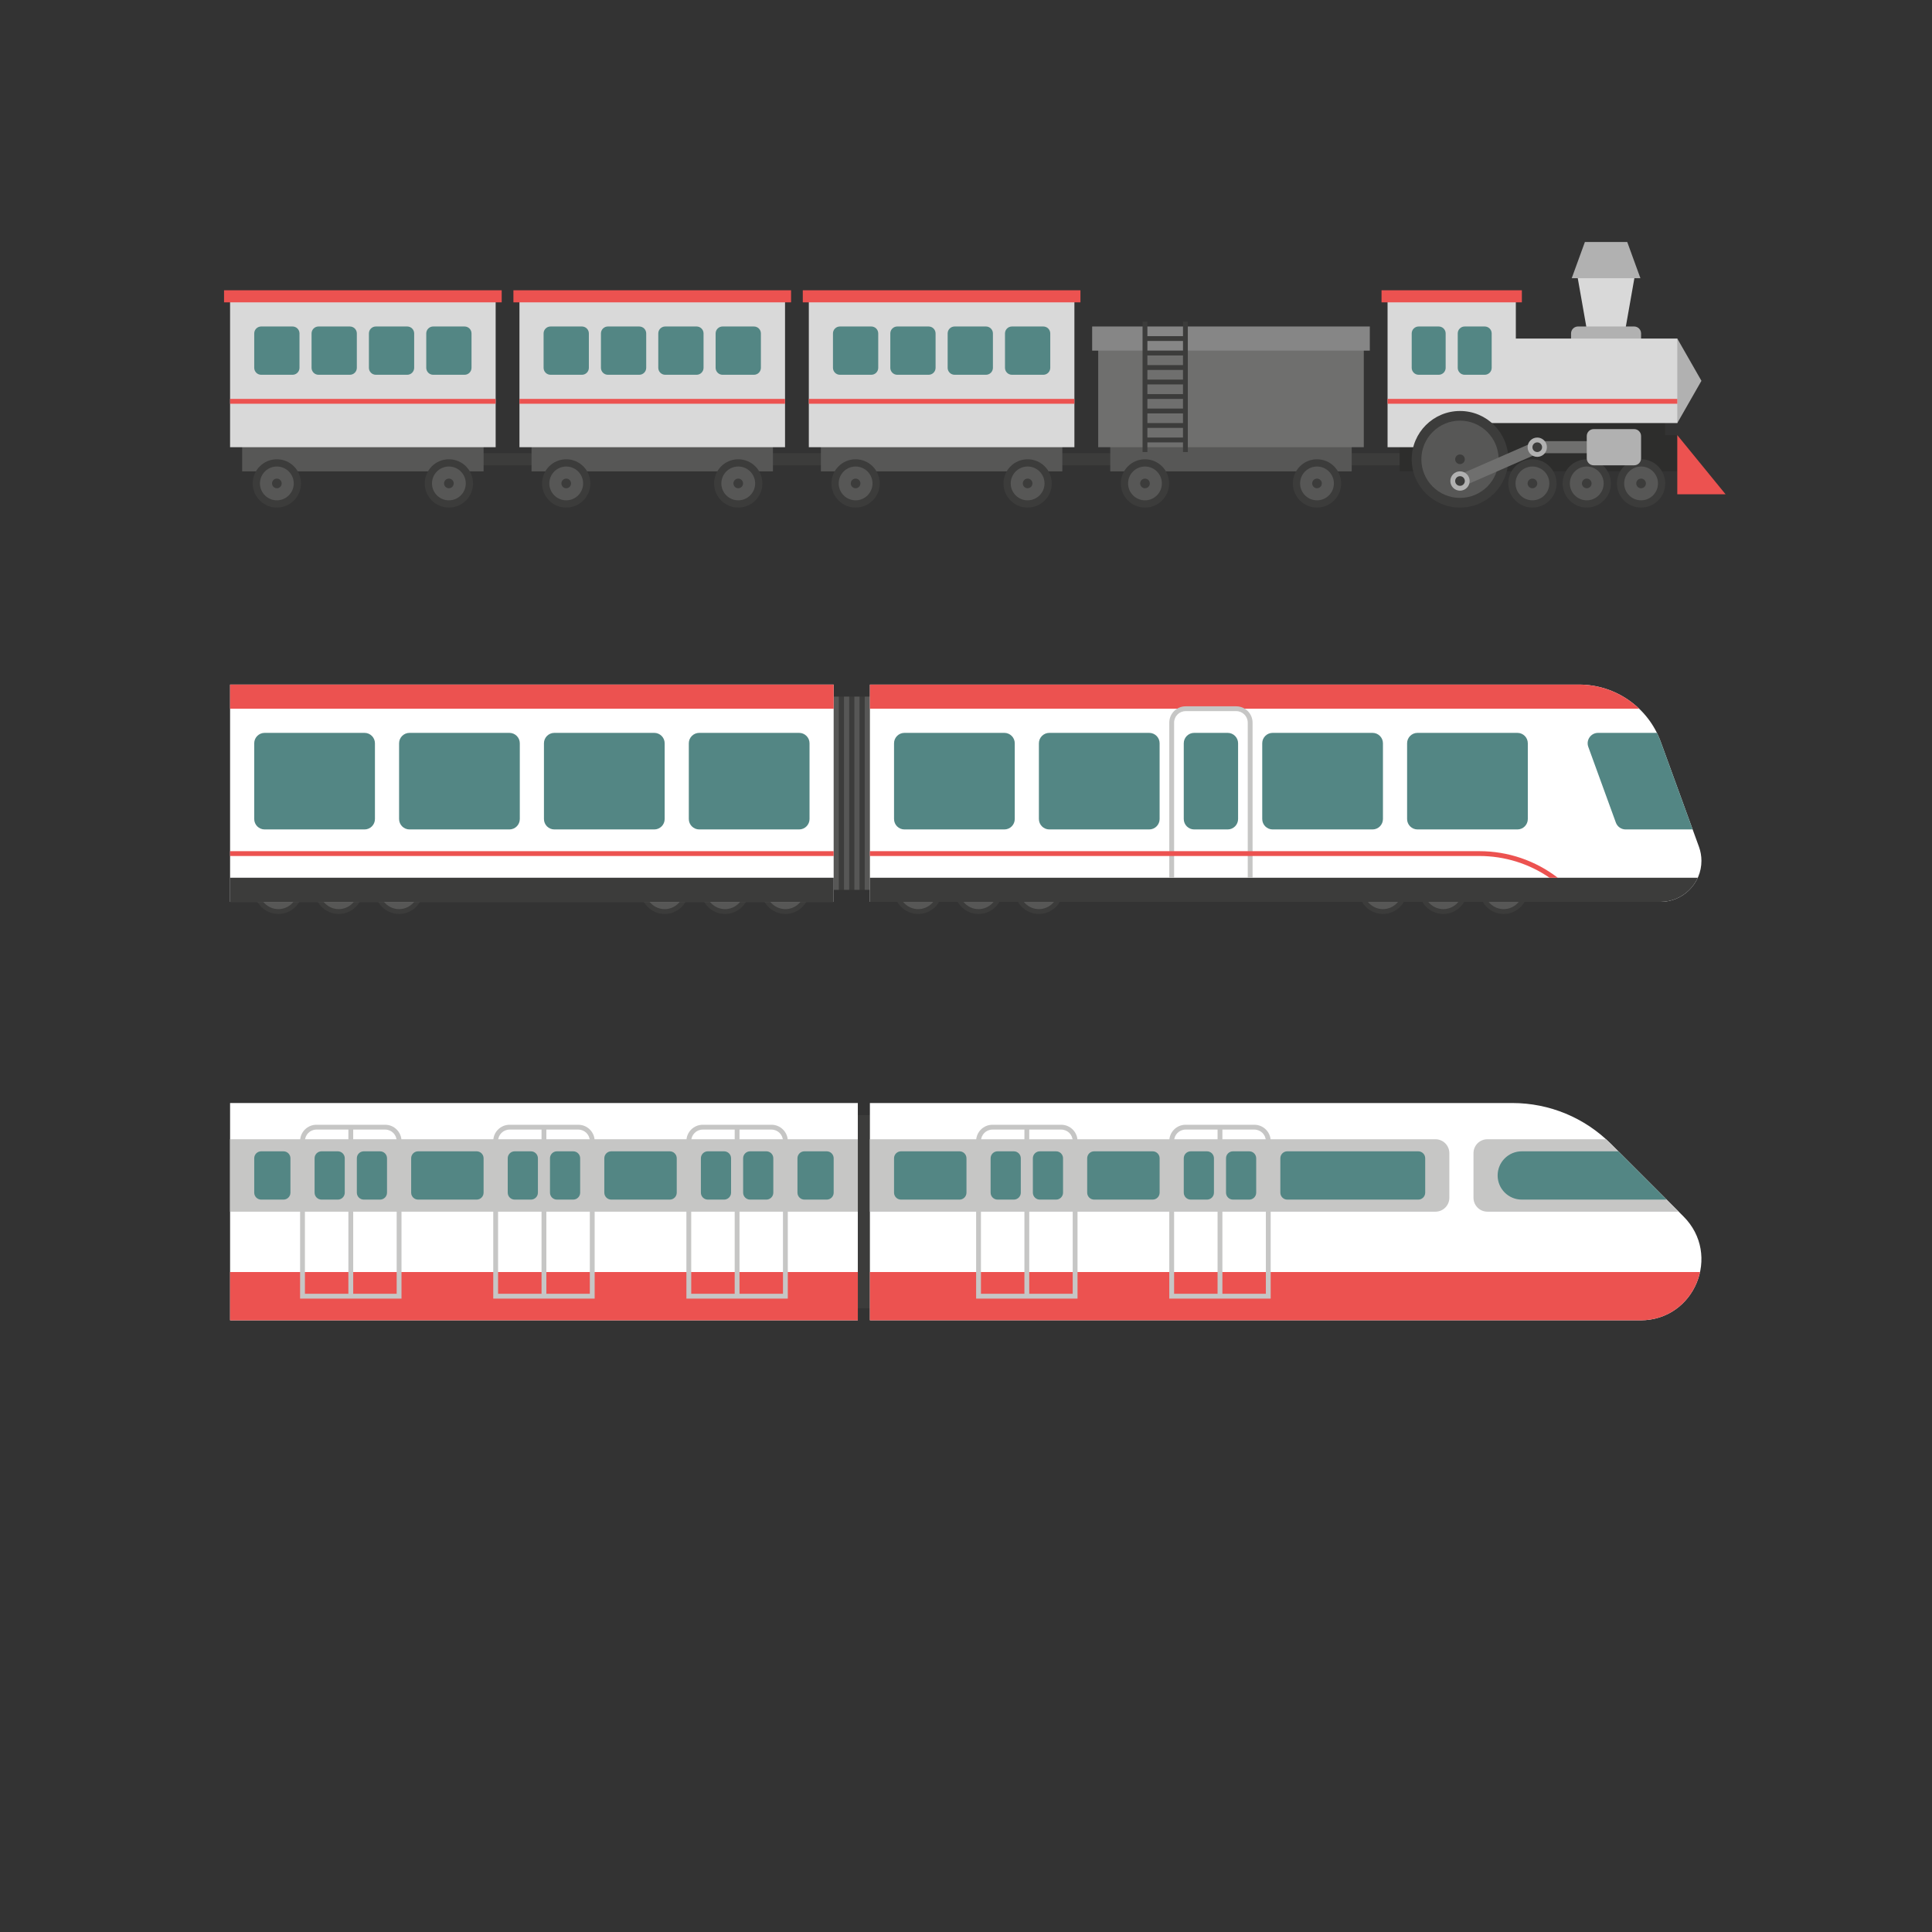 <?xml version="1.0" encoding="UTF-8" standalone="no"?>
<!-- Created with Inkscape (http://www.inkscape.org/) -->

<svg
   version="1.1"
   id="svg140"
   xml:space="preserve"
   width="666.667"
   height="666.664"
   viewBox="0 0 666.667 666.664"
   sodipodi:docname="02.svg"
   inkscape:version="1.1.1 (c3084ef, 2021-09-22)"
   xmlns:inkscape="http://www.inkscape.org/namespaces/inkscape"
   xmlns:sodipodi="http://sodipodi.sourceforge.net/DTD/sodipodi-0.dtd"
   xmlns="http://www.w3.org/2000/svg"
   xmlns:svg="http://www.w3.org/2000/svg"><rect x="0" y="0" width="666.667" height="666.664" fill="#333333" stroke="none"/><defs
     id="defs144"><clipPath
       clipPathUnits="userSpaceOnUse"
       id="clipPath156"><path
         d="M 0,499.998 H 500 V 0 H 0 Z"
         id="path154" /></clipPath><clipPath
       clipPathUnits="userSpaceOnUse"
       id="clipPath292"><path
         d="M 0,499.998 H 500 V 0 H 0 Z"
         id="path290" /></clipPath><clipPath
       clipPathUnits="userSpaceOnUse"
       id="clipPath300"><path
         d="M 392.625,75.346 H 402 V 62.516 h -9.375 z"
         id="path298" /></clipPath><clipPath
       clipPathUnits="userSpaceOnUse"
       id="clipPath320"><path
         d="M 0,499.998 H 500 V 0 H 0 Z"
         id="path318" /></clipPath><clipPath
       clipPathUnits="userSpaceOnUse"
       id="clipPath328"><path
         d="m 97.999,75.346 h 9.376 V 62.516 h -9.376 z"
         id="path326" /></clipPath><clipPath
       clipPathUnits="userSpaceOnUse"
       id="clipPath358"><path
         d="M 0,499.998 H 500 V 0 H 0 Z"
         id="path356" /></clipPath><clipPath
       clipPathUnits="userSpaceOnUse"
       id="clipPath406"><path
         d="m 77.684,208.963 h 26.25 v -45 H 77.684 Z"
         id="path404" /></clipPath><clipPath
       clipPathUnits="userSpaceOnUse"
       id="clipPath424"><path
         d="m 127.684,208.963 h 26.25 v -45 h -26.25 z"
         id="path422" /></clipPath><clipPath
       clipPathUnits="userSpaceOnUse"
       id="clipPath442"><path
         d="m 177.684,208.963 h 26.249 v -45 h -26.249 z"
         id="path440" /></clipPath><clipPath
       clipPathUnits="userSpaceOnUse"
       id="clipPath464"><path
         d="M 225.184,214.588 V 158.339 H 424.66 c 14.031,0 21.059,16.964 11.137,26.886 v 0 l -18.821,18.819 c -6.75,6.751 -15.905,10.544 -25.454,10.544 v 0 z"
         id="path462" /></clipPath><clipPath
       clipPathUnits="userSpaceOnUse"
       id="clipPath482"><path
         d="M 0,499.998 H 500 V 0 H 0 Z"
         id="path480" /></clipPath><clipPath
       clipPathUnits="userSpaceOnUse"
       id="clipPath522"><path
         d="m 252.685,208.963 h 26.249 v -45 h -26.249 z"
         id="path520" /></clipPath><clipPath
       clipPathUnits="userSpaceOnUse"
       id="clipPath540"><path
         d="m 302.685,208.963 h 26.249 v -45 h -26.249 z"
         id="path538" /></clipPath><clipPath
       clipPathUnits="userSpaceOnUse"
       id="clipPath712"><path
         d="m 225.184,322.91 v -56.249 h 204.631 c 5.868,0 10.626,4.757 10.626,10.625 v 0 c 0,1.24 -0.218,2.47 -0.64,3.635 v 0 l -9.895,27.185 c -3.235,8.888 -11.685,14.804 -21.143,14.804 v 0 z"
         id="path710" /></clipPath><clipPath
       clipPathUnits="userSpaceOnUse"
       id="clipPath728"><path
         d="M 0,499.998 H 500 V 0 H 0 Z"
         id="path726" /></clipPath><clipPath
       clipPathUnits="userSpaceOnUse"
       id="clipPath736"><path
         d="m 302.685,317.285 h 21.562 V 272.91 h -21.562 z"
         id="path734" /></clipPath></defs><sodipodi:namedview
     id="namedview142"
     pagecolor="#ffffff"
     bordercolor="#666666"
     borderopacity="1.0"
     inkscape:pageshadow="2"
     inkscape:pageopacity="0.0"
     inkscape:pagecheckerboard="0"
     showgrid="false"
     inkscape:zoom="1.3080052"
     inkscape:cx="333.33201"
     inkscape:cy="333.33201"
     inkscape:window-width="1379"
     inkscape:window-height="1052"
     inkscape:window-x="3919"
     inkscape:window-y="0"
     inkscape:window-maximized="0"
     inkscape:current-layer="g146" /><g
     id="g146"
     inkscape:groupmode="layer"
     inkscape:label="117028-OPRQPO-158"
     transform="matrix(1.333,0,0,-1.333,0,666.664)"><g
       id="g3066"><path
         d="m 228.308,211.463 h -9.375 v -50 h 9.375 z"
         style="fill:#3c3c3b;fill-opacity:1;fill-rule:nonzero;stroke:none"
         id="path344" /><path
         d="m 222.059,214.588 h -162.5 v -56.25 h 162.5 z"
         style="fill:#ffffff;fill-opacity:1;fill-rule:nonzero;stroke:none"
         id="path346" /><path
         d="m 222.059,170.838 h -162.5 v -12.5 h 162.5 z"
         style="fill:#ec5250;fill-opacity:1;fill-rule:nonzero;stroke:none"
         id="path348" /><path
         d="m 222.059,205.213 h -162.5 v -18.75 h 162.5 z"
         style="fill:#c6c6c5;fill-opacity:1;fill-rule:nonzero;stroke:none"
         id="path350" /><g
         id="g352"><g
           id="g354"
           clip-path="url(#clipPath358)"><g
             id="g360"
             transform="translate(87.446,202.088)"><path
               d="m 0,0 h -4.212 c -0.995,0 -1.8,-0.806 -1.8,-1.8 v -8.9 c 0,-0.994 0.805,-1.8 1.8,-1.8 H 0 c 0.994,0 1.8,0.806 1.8,1.8 v 8.9 C 1.8,-0.806 0.994,0 0,0"
               style="fill:#538684;fill-opacity:1;fill-rule:nonzero;stroke:none"
               id="path362" /></g><g
             id="g364"
             transform="translate(92.372,200.288)"><path
               d="M 0,0 V -8.899 C 0,-9.894 0.806,-10.7 1.8,-10.7 h 4.212 c 0.994,0 1.8,0.806 1.8,1.801 V 0 c 0,0.995 -0.806,1.8 -1.8,1.8 H 1.8 C 0.806,1.8 0,0.995 0,0"
               style="fill:#538684;fill-opacity:1;fill-rule:nonzero;stroke:none"
               id="path366" /></g><g
             id="g368"
             transform="translate(123.384,202.088)"><path
               d="m 0,0 h -15.15 c -0.995,0 -1.8,-0.806 -1.8,-1.8 v -8.9 c 0,-0.994 0.805,-1.8 1.8,-1.8 H 0 c 0.994,0 1.8,0.806 1.8,1.8 v 8.9 C 1.8,-0.806 0.994,0 0,0"
               style="fill:#538684;fill-opacity:1;fill-rule:nonzero;stroke:none"
               id="path370" /></g><g
             id="g372"
             transform="translate(137.446,202.088)"><path
               d="m 0,0 h -4.212 c -0.995,0 -1.801,-0.806 -1.801,-1.8 v -8.9 c 0,-0.994 0.806,-1.8 1.801,-1.8 H 0 c 0.994,0 1.8,0.806 1.8,1.8 v 8.9 C 1.8,-0.806 0.994,0 0,0"
               style="fill:#538684;fill-opacity:1;fill-rule:nonzero;stroke:none"
               id="path374" /></g><g
             id="g376"
             transform="translate(142.372,200.288)"><path
               d="M 0,0 V -8.899 C 0,-9.894 0.806,-10.7 1.799,-10.7 h 4.213 c 0.993,0 1.8,0.806 1.8,1.801 V 0 c 0,0.995 -0.807,1.8 -1.8,1.8 H 1.799 C 0.806,1.8 0,0.995 0,0"
               style="fill:#538684;fill-opacity:1;fill-rule:nonzero;stroke:none"
               id="path378" /></g><g
             id="g380"
             transform="translate(173.384,202.088)"><path
               d="m 0,0 h -15.15 c -0.995,0 -1.8,-0.806 -1.8,-1.8 v -8.9 c 0,-0.994 0.805,-1.8 1.8,-1.8 H 0 c 0.993,0 1.8,0.806 1.8,1.8 v 8.9 C 1.8,-0.806 0.993,0 0,0"
               style="fill:#538684;fill-opacity:1;fill-rule:nonzero;stroke:none"
               id="path382" /></g><g
             id="g384"
             transform="translate(187.446,202.088)"><path
               d="m 0,0 h -4.212 c -0.995,0 -1.8,-0.806 -1.8,-1.8 v -8.9 c 0,-0.994 0.805,-1.8 1.8,-1.8 H 0 c 0.994,0 1.8,0.806 1.8,1.8 v 8.9 C 1.8,-0.806 0.994,0 0,0"
               style="fill:#538684;fill-opacity:1;fill-rule:nonzero;stroke:none"
               id="path386" /></g><g
             id="g388"
             transform="translate(192.371,200.288)"><path
               d="M 0,0 V -8.899 C 0,-9.894 0.806,-10.7 1.8,-10.7 h 4.212 c 0.994,0 1.8,0.806 1.8,1.801 V 0 c 0,0.995 -0.806,1.8 -1.8,1.8 H 1.8 C 0.806,1.8 0,0.995 0,0"
               style="fill:#538684;fill-opacity:1;fill-rule:nonzero;stroke:none"
               id="path390" /></g><g
             id="g392"
             transform="translate(73.384,202.088)"><path
               d="m 0,0 h -5.775 c -0.995,0 -1.8,-0.806 -1.8,-1.8 v -8.9 c 0,-0.994 0.805,-1.8 1.8,-1.8 H 0 c 0.995,0 1.8,0.806 1.8,1.8 v 8.9 C 1.8,-0.806 0.995,0 0,0"
               style="fill:#538684;fill-opacity:1;fill-rule:nonzero;stroke:none"
               id="path394" /></g><g
             id="g396"
             transform="translate(214.009,202.088)"><path
               d="m 0,0 h -5.775 c -0.995,0 -1.8,-0.806 -1.8,-1.8 v -8.9 c 0,-0.994 0.805,-1.8 1.8,-1.8 H 0 c 0.993,0 1.799,0.806 1.799,1.8 v 8.9 C 1.799,-0.806 0.993,0 0,0"
               style="fill:#538684;fill-opacity:1;fill-rule:nonzero;stroke:none"
               id="path398" /></g><g
             id="g400"><g
               id="g402" /><g
               id="g416"><g
                 clip-path="url(#clipPath406)"
                 id="g414"><g
                   transform="translate(78.934,165.213)"
                   id="g410"><path
                     d="m 0,0 h 23.75 v 39.525 c 0,1.641 -1.335,2.975 -2.975,2.975 H 2.975 C 1.334,42.5 0,41.166 0,39.525 Z M 25,-1.25 H -1.25 v 40.775 c 0,2.33 1.896,4.225 4.225,4.225 h 17.8 c 2.33,0 4.225,-1.895 4.225,-4.225 z"
                     style="fill:#c6c6c5;fill-opacity:1;fill-rule:nonzero;stroke:none"
                     id="path408" /></g><path
                   d="m 91.434,164.588 h -1.25 v 43.75 h 1.25 z"
                   style="fill:#c6c6c5;fill-opacity:1;fill-rule:nonzero;stroke:none"
                   id="path412" /></g></g></g><g
             id="g418"><g
               id="g420" /><g
               id="g434"><g
                 clip-path="url(#clipPath424)"
                 id="g432"><g
                   transform="translate(128.934,165.213)"
                   id="g428"><path
                     d="m 0,0 h 23.75 v 39.525 c 0,1.641 -1.335,2.975 -2.975,2.975 H 2.975 C 1.334,42.5 0,41.166 0,39.525 Z M 25,-1.25 H -1.25 v 40.775 c 0,2.33 1.896,4.225 4.225,4.225 h 17.8 c 2.33,0 4.225,-1.895 4.225,-4.225 z"
                     style="fill:#c6c6c5;fill-opacity:1;fill-rule:nonzero;stroke:none"
                     id="path426" /></g><path
                   d="m 141.434,164.588 h -1.25 v 43.75 h 1.25 z"
                   style="fill:#c6c6c5;fill-opacity:1;fill-rule:nonzero;stroke:none"
                   id="path430" /></g></g></g><g
             id="g436"><g
               id="g438" /><g
               id="g452"><g
                 clip-path="url(#clipPath442)"
                 id="g450"><g
                   transform="translate(178.934,165.213)"
                   id="g446"><path
                     d="m 0,0 h 23.75 v 39.525 c 0,1.641 -1.335,2.975 -2.975,2.975 H 2.975 C 1.334,42.5 0,41.166 0,39.525 Z M 25,-1.25 H -1.25 v 40.775 c 0,2.33 1.895,4.225 4.225,4.225 h 17.8 c 2.33,0 4.225,-1.895 4.225,-4.225 z"
                     style="fill:#c6c6c5;fill-opacity:1;fill-rule:nonzero;stroke:none"
                     id="path444" /></g><path
                   d="m 191.434,164.588 h -1.25 v 43.75 h 1.25 z"
                   style="fill:#c6c6c5;fill-opacity:1;fill-rule:nonzero;stroke:none"
                   id="path448" /></g></g></g><g
             id="g454"
             transform="translate(225.184,214.588)"><path
               d="m 0,0 v -56.25 h 199.475 c 14.031,0 21.06,16.965 11.138,26.888 l -18.821,18.818 C 185.042,-3.792 175.886,0 166.338,0 Z"
               style="fill:#ffffff;fill-opacity:1;fill-rule:nonzero;stroke:none"
               id="path456" /></g></g></g><g
         id="g458"><g
           id="g460"
           clip-path="url(#clipPath464)"><path
             d="M 440.441,170.838 H 225.184 v -12.5 h 215.257 z"
             style="fill:#ec5250;fill-opacity:1;fill-rule:nonzero;stroke:none"
             id="path466" /><g
             id="g468"
             transform="translate(440.441,205.213)"><path
               d="m 0,0 h -55.408 c -1.988,0 -3.599,-1.612 -3.599,-3.6 v -11.55 c 0,-1.989 1.611,-3.6 3.599,-3.6 H 0 Z"
               style="fill:#c6c6c5;fill-opacity:1;fill-rule:nonzero;stroke:none"
               id="path470" /></g><g
             id="g472"
             transform="translate(440.441,202.088)"><path
               d="m 0,0 h -46.508 c -3.452,0 -6.249,-2.798 -6.249,-6.25 0,-3.452 2.797,-6.25 6.249,-6.25 H 0 Z"
               style="fill:#538684;fill-opacity:1;fill-rule:nonzero;stroke:none"
               id="path474" /></g></g></g><g
         id="g484"
         transform="translate(371.584,205.213)"><path
           d="M 0,0 H -146.4 V -18.75 H 0 c 1.987,0 3.6,1.611 3.6,3.6 V -3.6 C 3.6,-1.611 1.987,0 0,0"
           style="fill:#c6c6c5;fill-opacity:1;fill-rule:nonzero;stroke:none"
           id="path486" /></g><g
         id="g488"
         transform="translate(367.134,202.088)"><path
           d="m 0,0 h -33.9 c -0.994,0 -1.8,-0.806 -1.8,-1.8 v -8.9 c 0,-0.994 0.806,-1.8 1.8,-1.8 H 0 c 0.995,0 1.8,0.806 1.8,1.8 v 8.9 C 1.8,-0.806 0.995,0 0,0"
           style="fill:#538684;fill-opacity:1;fill-rule:nonzero;stroke:none"
           id="path490" /></g><g
         id="g492"
         transform="translate(248.384,202.088)"><path
           d="m 0,0 h -15.15 c -0.994,0 -1.8,-0.806 -1.8,-1.8 v -8.9 c 0,-0.994 0.806,-1.8 1.8,-1.8 H 0 c 0.995,0 1.8,0.806 1.8,1.8 v 8.9 C 1.8,-0.806 0.995,0 0,0"
           style="fill:#538684;fill-opacity:1;fill-rule:nonzero;stroke:none"
           id="path494" /></g><g
         id="g496"
         transform="translate(262.446,202.088)"><path
           d="m 0,0 h -4.212 c -0.995,0 -1.8,-0.806 -1.8,-1.8 v -8.9 c 0,-0.994 0.805,-1.8 1.8,-1.8 H 0 c 0.995,0 1.801,0.806 1.801,1.8 v 8.9 C 1.801,-0.806 0.995,0 0,0"
           style="fill:#538684;fill-opacity:1;fill-rule:nonzero;stroke:none"
           id="path498" /></g><g
         id="g500"
         transform="translate(267.372,200.288)"><path
           d="M 0,0 V -8.899 C 0,-9.894 0.806,-10.7 1.799,-10.7 h 4.213 c 0.995,0 1.8,0.806 1.8,1.801 V 0 c 0,0.995 -0.805,1.8 -1.8,1.8 H 1.799 C 0.806,1.8 0,0.995 0,0"
           style="fill:#538684;fill-opacity:1;fill-rule:nonzero;stroke:none"
           id="path502" /></g><g
         id="g504"
         transform="translate(298.384,202.088)"><path
           d="m 0,0 h -15.15 c -0.994,0 -1.8,-0.806 -1.8,-1.8 v -8.9 c 0,-0.994 0.806,-1.8 1.8,-1.8 H 0 c 0.995,0 1.801,0.806 1.801,1.8 v 8.9 C 1.801,-0.806 0.995,0 0,0"
           style="fill:#538684;fill-opacity:1;fill-rule:nonzero;stroke:none"
           id="path506" /></g><g
         id="g508"
         transform="translate(312.446,202.088)"><path
           d="m 0,0 h -4.212 c -0.994,0 -1.8,-0.806 -1.8,-1.8 v -8.9 c 0,-0.994 0.806,-1.8 1.8,-1.8 H 0 c 0.995,0 1.801,0.806 1.801,1.8 v 8.9 C 1.801,-0.806 0.995,0 0,0"
           style="fill:#538684;fill-opacity:1;fill-rule:nonzero;stroke:none"
           id="path510" /></g><g
         id="g512"
         transform="translate(317.372,200.288)"><path
           d="M 0,0 V -8.899 C 0,-9.894 0.806,-10.7 1.799,-10.7 h 4.213 c 0.995,0 1.8,0.806 1.8,1.801 V 0 c 0,0.995 -0.805,1.8 -1.8,1.8 H 1.799 C 0.806,1.8 0,0.995 0,0"
           style="fill:#538684;fill-opacity:1;fill-rule:nonzero;stroke:none"
           id="path514" /></g><g
         id="g516"><g
           id="g518" /><g
           id="g532"><g
             clip-path="url(#clipPath522)"
             id="g530"><g
               transform="translate(253.934,165.213)"
               id="g526"><path
                 d="m 0,0 h 23.75 v 39.525 c 0,1.641 -1.335,2.975 -2.975,2.975 H 2.976 C 1.334,42.5 0,41.166 0,39.525 Z M 25,-1.25 H -1.25 v 40.775 c 0,2.33 1.895,4.225 4.226,4.225 H 20.775 C 23.104,43.75 25,41.855 25,39.525 Z"
                 style="fill:#c6c6c5;fill-opacity:1;fill-rule:nonzero;stroke:none"
                 id="path524" /></g><path
               d="m 266.434,164.588 h -1.25 v 43.75 h 1.25 z"
               style="fill:#c6c6c5;fill-opacity:1;fill-rule:nonzero;stroke:none"
               id="path528" /></g></g></g><g
         id="g534"><g
           id="g536" /><g
           id="g550"><g
             clip-path="url(#clipPath540)"
             id="g548"><g
               transform="translate(303.934,165.213)"
               id="g544"><path
                 d="m 0,0 h 23.75 v 39.525 c 0,1.641 -1.335,2.975 -2.975,2.975 H 2.975 C 1.334,42.5 0,41.166 0,39.525 Z M 25,-1.25 H -1.25 v 40.775 c 0,2.33 1.895,4.225 4.225,4.225 h 17.8 C 23.104,43.75 25,41.855 25,39.525 Z"
                 style="fill:#c6c6c5;fill-opacity:1;fill-rule:nonzero;stroke:none"
                 id="path542" /></g><path
               d="m 316.434,164.588 h -1.25 v 43.75 h 1.25 z"
               style="fill:#c6c6c5;fill-opacity:1;fill-rule:nonzero;stroke:none"
               id="path546" /></g></g></g></g><g
       id="g2978"><path
         d="m 228.308,319.787 h -15.624 v -50.001 h 15.624 z"
         style="fill:#3c3c3b;fill-opacity:1;fill-rule:nonzero;stroke:none"
         id="path552" /><path
         d="m 225.184,319.787 h -1.339 v -50.001 h 1.339 z"
         style="fill:#575756;fill-opacity:1;fill-rule:nonzero;stroke:none"
         id="path554" /><path
         d="m 222.505,319.787 h -1.339 v -50.001 h 1.339 z"
         style="fill:#575756;fill-opacity:1;fill-rule:nonzero;stroke:none"
         id="path556" /><path
         d="m 219.827,319.787 h -1.339 v -50.001 h 1.339 z"
         style="fill:#575756;fill-opacity:1;fill-rule:nonzero;stroke:none"
         id="path558" /><path
         d="m 217.148,319.787 h -1.34 v -50.001 h 1.34 z"
         style="fill:#575756;fill-opacity:1;fill-rule:nonzero;stroke:none"
         id="path560" /><g
         id="g562"
         transform="translate(172.059,263.535)"><path
           d="m 0,0 v 0 c -3.452,0 -6.25,2.798 -6.25,6.25 0,3.451 2.798,6.25 6.25,6.25 3.452,0 6.25,-2.799 6.25,-6.25 C 6.25,2.798 3.452,0 0,0"
           style="fill:#3c3c3b;fill-opacity:1;fill-rule:nonzero;stroke:none"
           id="path564" /></g><g
         id="g566"
         transform="translate(172.059,274.785)"><path
           d="m 0,0 c 2.757,0 5,-2.243 5,-5 0,-2.757 -2.243,-5 -5,-5 -2.757,0 -5,2.243 -5,5 0,2.757 2.243,5 5,5"
           style="fill:#575756;fill-opacity:1;fill-rule:nonzero;stroke:none"
           id="path568" /></g><g
         id="g570"
         transform="translate(187.684,263.535)"><path
           d="m 0,0 v 0 c -3.452,0 -6.25,2.798 -6.25,6.25 0,3.451 2.798,6.25 6.25,6.25 3.452,0 6.25,-2.799 6.25,-6.25 C 6.25,2.798 3.452,0 0,0"
           style="fill:#3c3c3b;fill-opacity:1;fill-rule:nonzero;stroke:none"
           id="path572" /></g><g
         id="g574"
         transform="translate(187.684,274.785)"><path
           d="m 0,0 c 2.757,0 5,-2.243 5,-5 0,-2.757 -2.243,-5 -5,-5 -2.757,0 -5,2.243 -5,5 0,2.757 2.243,5 5,5"
           style="fill:#575756;fill-opacity:1;fill-rule:nonzero;stroke:none"
           id="path576" /></g><g
         id="g578"
         transform="translate(203.308,263.535)"><path
           d="m 0,0 v 0 c -3.451,0 -6.25,2.798 -6.25,6.25 0,3.451 2.799,6.25 6.25,6.25 3.452,0 6.25,-2.799 6.25,-6.25 C 6.25,2.798 3.452,0 0,0"
           style="fill:#3c3c3b;fill-opacity:1;fill-rule:nonzero;stroke:none"
           id="path580" /></g><g
         id="g582"
         transform="translate(203.308,274.785)"><path
           d="m 0,0 c 2.757,0 5,-2.243 5,-5 0,-2.757 -2.243,-5 -5,-5 -2.756,0 -5,2.243 -5,5 0,2.757 2.244,5 5,5"
           style="fill:#575756;fill-opacity:1;fill-rule:nonzero;stroke:none"
           id="path584" /></g><g
         id="g586"
         transform="translate(72.059,263.535)"><path
           d="m 0,0 v 0 c -3.452,0 -6.25,2.798 -6.25,6.25 0,3.451 2.798,6.25 6.25,6.25 3.452,0 6.25,-2.799 6.25,-6.25 C 6.25,2.798 3.452,0 0,0"
           style="fill:#3c3c3b;fill-opacity:1;fill-rule:nonzero;stroke:none"
           id="path588" /></g><g
         id="g590"
         transform="translate(72.059,274.785)"><path
           d="m 0,0 c 2.757,0 5,-2.243 5,-5 0,-2.757 -2.243,-5 -5,-5 -2.757,0 -5,2.243 -5,5 0,2.757 2.243,5 5,5"
           style="fill:#575756;fill-opacity:1;fill-rule:nonzero;stroke:none"
           id="path592" /></g><g
         id="g594"
         transform="translate(87.684,263.535)"><path
           d="m 0,0 v 0 c -3.452,0 -6.25,2.798 -6.25,6.25 0,3.451 2.798,6.25 6.25,6.25 3.452,0 6.25,-2.799 6.25,-6.25 C 6.25,2.798 3.452,0 0,0"
           style="fill:#3c3c3b;fill-opacity:1;fill-rule:nonzero;stroke:none"
           id="path596" /></g><g
         id="g598"
         transform="translate(87.684,274.785)"><path
           d="m 0,0 c 2.757,0 5,-2.243 5,-5 0,-2.757 -2.243,-5 -5,-5 -2.757,0 -5,2.243 -5,5 0,2.757 2.243,5 5,5"
           style="fill:#575756;fill-opacity:1;fill-rule:nonzero;stroke:none"
           id="path600" /></g><g
         id="g602"
         transform="translate(103.309,263.535)"><path
           d="m 0,0 v 0 c -3.451,0 -6.25,2.798 -6.25,6.25 0,3.451 2.799,6.25 6.25,6.25 3.452,0 6.25,-2.799 6.25,-6.25 C 6.25,2.798 3.452,0 0,0"
           style="fill:#3c3c3b;fill-opacity:1;fill-rule:nonzero;stroke:none"
           id="path604" /></g><g
         id="g606"
         transform="translate(103.309,274.785)"><path
           d="m 0,0 c 2.757,0 5,-2.243 5,-5 0,-2.757 -2.243,-5 -5,-5 -2.757,0 -5,2.243 -5,5 0,2.757 2.243,5 5,5"
           style="fill:#575756;fill-opacity:1;fill-rule:nonzero;stroke:none"
           id="path608" /></g><path
         d="M 215.808,322.91 H 59.559 v -56.25 h 156.249 z"
         style="fill:#ffffff;fill-opacity:1;fill-rule:nonzero;stroke:none"
         id="path610" /><g
         id="g612"
         transform="translate(94.359,310.41)"><path
           d="m 0,0 h -25.85 c -1.491,0 -2.7,-1.209 -2.7,-2.7 v -19.601 c 0,-1.491 1.209,-2.699 2.7,-2.699 H 0 c 1.491,0 2.7,1.208 2.7,2.699 V -2.7 C 2.7,-1.209 1.491,0 0,0"
           style="fill:#538684;fill-opacity:1;fill-rule:nonzero;stroke:none"
           id="path614" /></g><g
         id="g616"
         transform="translate(103.309,307.71)"><path
           d="M 0,0 V -19.601 C 0,-21.091 1.209,-22.3 2.701,-22.3 H 28.55 c 1.491,0 2.7,1.209 2.7,2.699 V 0 c 0,1.491 -1.209,2.7 -2.7,2.7 H 2.701 C 1.209,2.7 0,1.491 0,0"
           style="fill:#538684;fill-opacity:1;fill-rule:nonzero;stroke:none"
           id="path618" /></g><g
         id="g620"
         transform="translate(178.309,307.71)"><path
           d="m 0,0 v -19.601 c 0,-1.49 1.209,-2.699 2.7,-2.699 h 25.85 c 1.491,0 2.7,1.209 2.7,2.699 V 0 c 0,1.491 -1.209,2.7 -2.7,2.7 H 2.7 C 1.209,2.7 0,1.491 0,0"
           style="fill:#538684;fill-opacity:1;fill-rule:nonzero;stroke:none"
           id="path622" /></g><g
         id="g624"
         transform="translate(140.809,288.109)"><path
           d="m 0,0 v 19.601 c 0,1.49 1.209,2.7 2.701,2.7 H 28.55 c 1.491,0 2.7,-1.21 2.7,-2.7 V 0 c 0,-1.491 -1.209,-2.699 -2.7,-2.699 H 2.701 C 1.209,-2.699 0,-1.491 0,0"
           style="fill:#538684;fill-opacity:1;fill-rule:nonzero;stroke:none"
           id="path626" /></g><path
         d="M 215.808,322.91 H 59.559 v -6.25 h 156.249 z"
         style="fill:#ec5250;fill-opacity:1;fill-rule:nonzero;stroke:none"
         id="path628" /><path
         d="M 215.808,272.91 H 59.559 v -6.25 h 156.249 z"
         style="fill:#3c3c3b;fill-opacity:1;fill-rule:nonzero;stroke:none"
         id="path630" /><path
         d="M 215.808,279.786 H 59.559 v -1.25 h 156.249 z"
         style="fill:#ec5250;fill-opacity:1;fill-rule:nonzero;stroke:none"
         id="path632" /><g
         id="g634"
         transform="translate(357.996,263.535)"><path
           d="m 0,0 v 0 c -3.452,0 -6.25,2.798 -6.25,6.25 0,3.452 2.798,6.25 6.25,6.25 3.451,0 6.25,-2.798 6.25,-6.25 C 6.25,2.798 3.451,0 0,0"
           style="fill:#3c3c3b;fill-opacity:1;fill-rule:nonzero;stroke:none"
           id="path636" /></g><g
         id="g638"
         transform="translate(357.996,274.785)"><path
           d="m 0,0 c 2.757,0 5,-2.243 5,-5 0,-2.757 -2.243,-5 -5,-5 -2.757,0 -5,2.243 -5,5 0,2.757 2.243,5 5,5"
           style="fill:#575756;fill-opacity:1;fill-rule:nonzero;stroke:none"
           id="path640" /></g><g
         id="g642"
         transform="translate(373.622,263.535)"><path
           d="m 0,0 v 0 c -3.453,0 -6.25,2.798 -6.25,6.25 0,3.452 2.797,6.25 6.25,6.25 3.452,0 6.25,-2.798 6.25,-6.25 C 6.25,2.798 3.452,0 0,0"
           style="fill:#3c3c3b;fill-opacity:1;fill-rule:nonzero;stroke:none"
           id="path644" /></g><g
         id="g646"
         transform="translate(373.622,274.785)"><path
           d="m 0,0 c 2.756,0 5,-2.243 5,-5 0,-2.757 -2.244,-5 -5,-5 -2.757,0 -5,2.243 -5,5 0,2.757 2.243,5 5,5"
           style="fill:#575756;fill-opacity:1;fill-rule:nonzero;stroke:none"
           id="path648" /></g><g
         id="g650"
         transform="translate(389.247,263.535)"><path
           d="m 0,0 v 0 c -3.453,0 -6.25,2.798 -6.25,6.25 0,3.452 2.797,6.25 6.25,6.25 3.452,0 6.25,-2.798 6.25,-6.25 C 6.25,2.798 3.452,0 0,0"
           style="fill:#3c3c3b;fill-opacity:1;fill-rule:nonzero;stroke:none"
           id="path652" /></g><g
         id="g654"
         transform="translate(389.247,274.785)"><path
           d="m 0,0 c 2.756,0 5,-2.243 5,-5 0,-2.757 -2.244,-5 -5,-5 -2.757,0 -5,2.243 -5,5 0,2.757 2.243,5 5,5"
           style="fill:#575756;fill-opacity:1;fill-rule:nonzero;stroke:none"
           id="path656" /></g><g
         id="g658"
         transform="translate(237.685,263.535)"><path
           d="m 0,0 v 0 c -3.453,0 -6.25,2.798 -6.25,6.25 0,3.452 2.797,6.25 6.25,6.25 3.451,0 6.25,-2.798 6.25,-6.25 C 6.25,2.798 3.451,0 0,0"
           style="fill:#3c3c3b;fill-opacity:1;fill-rule:nonzero;stroke:none"
           id="path660" /></g><g
         id="g662"
         transform="translate(237.685,274.785)"><path
           d="m 0,0 c 2.756,0 5,-2.243 5,-5 0,-2.757 -2.244,-5 -5,-5 -2.758,0 -5,2.243 -5,5 0,2.757 2.242,5 5,5"
           style="fill:#575756;fill-opacity:1;fill-rule:nonzero;stroke:none"
           id="path664" /></g><g
         id="g666"
         transform="translate(253.309,263.535)"><path
           d="m 0,0 v 0 c -3.452,0 -6.25,2.798 -6.25,6.25 0,3.452 2.798,6.25 6.25,6.25 3.451,0 6.25,-2.798 6.25,-6.25 C 6.25,2.798 3.451,0 0,0"
           style="fill:#3c3c3b;fill-opacity:1;fill-rule:nonzero;stroke:none"
           id="path668" /></g><g
         id="g670"
         transform="translate(253.309,274.785)"><path
           d="m 0,0 c 2.757,0 5,-2.243 5,-5 0,-2.757 -2.243,-5 -5,-5 -2.757,0 -5,2.243 -5,5 0,2.757 2.243,5 5,5"
           style="fill:#575756;fill-opacity:1;fill-rule:nonzero;stroke:none"
           id="path672" /></g><g
         id="g674"
         transform="translate(268.934,263.535)"><path
           d="m 0,0 v 0 c -3.452,0 -6.25,2.798 -6.25,6.25 0,3.452 2.798,6.25 6.25,6.25 3.451,0 6.25,-2.798 6.25,-6.25 C 6.25,2.798 3.451,0 0,0"
           style="fill:#3c3c3b;fill-opacity:1;fill-rule:nonzero;stroke:none"
           id="path676" /></g><g
         id="g678"
         transform="translate(268.934,274.785)"><path
           d="m 0,0 c 2.756,0 5,-2.243 5,-5 0,-2.757 -2.244,-5 -5,-5 -2.757,0 -5,2.243 -5,5 0,2.757 2.243,5 5,5"
           style="fill:#575756;fill-opacity:1;fill-rule:nonzero;stroke:none"
           id="path680" /></g><g
         id="g682"
         transform="translate(225.184,322.91)"><path
           d="m 0,0 v -56.25 h 204.63 c 5.869,0 10.627,4.758 10.627,10.626 0,1.24 -0.217,2.47 -0.64,3.635 l -9.896,27.185 C 201.487,-5.916 193.037,0 183.579,0 Z"
           style="fill:#ffffff;fill-opacity:1;fill-rule:nonzero;stroke:none"
           id="path684" /></g><g
         id="g686"
         transform="translate(259.984,310.41)"><path
           d="m 0,0 h -25.85 c -1.491,0 -2.7,-1.209 -2.7,-2.7 v -19.6 c 0,-1.491 1.209,-2.7 2.7,-2.7 H 0 c 1.491,0 2.701,1.209 2.701,2.7 V -2.7 C 2.701,-1.209 1.491,0 0,0"
           style="fill:#538684;fill-opacity:1;fill-rule:nonzero;stroke:none"
           id="path688" /></g><g
         id="g690"
         transform="translate(268.934,307.71)"><path
           d="M 0,0 V -19.601 C 0,-21.091 1.209,-22.3 2.701,-22.3 H 28.55 c 1.491,0 2.7,1.209 2.7,2.699 V 0 c 0,1.491 -1.209,2.7 -2.7,2.7 H 2.701 C 1.209,2.7 0,1.491 0,0"
           style="fill:#538684;fill-opacity:1;fill-rule:nonzero;stroke:none"
           id="path692" /></g><g
         id="g694"
         transform="translate(355.296,310.41)"><path
           d="m 0,0 h -25.85 c -1.491,0 -2.7,-1.209 -2.7,-2.7 v -19.6 c 0,-1.491 1.209,-2.7 2.7,-2.7 H 0 c 1.491,0 2.7,1.209 2.7,2.7 V -2.7 C 2.7,-1.209 1.491,0 0,0"
           style="fill:#538684;fill-opacity:1;fill-rule:nonzero;stroke:none"
           id="path696" /></g><g
         id="g698"
         transform="translate(364.247,307.71)"><path
           d="m 0,0 v -19.601 c 0,-1.49 1.208,-2.699 2.7,-2.699 h 25.849 c 1.493,0 2.701,1.209 2.701,2.699 V 0 c 0,1.491 -1.208,2.7 -2.701,2.7 H 2.7 C 1.208,2.7 0,1.491 0,0"
           style="fill:#538684;fill-opacity:1;fill-rule:nonzero;stroke:none"
           id="path700" /></g><g
         id="g702"
         transform="translate(317.796,310.41)"><path
           d="m 0,0 h -8.662 c -1.491,0 -2.7,-1.209 -2.7,-2.7 v -19.6 c 0,-1.491 1.209,-2.7 2.7,-2.7 H 0 c 1.491,0 2.701,1.209 2.701,2.7 V -2.7 C 2.701,-1.209 1.491,0 0,0"
           style="fill:#538684;fill-opacity:1;fill-rule:nonzero;stroke:none"
           id="path704" /></g><g
         id="g706"><g
           id="g708"
           clip-path="url(#clipPath712)"><path
             d="M 440.441,322.91 H 225.184 v -6.25 h 215.257 z"
             style="fill:#ec5250;fill-opacity:1;fill-rule:nonzero;stroke:none"
             id="path714" /><g
             id="g716"
             transform="translate(440.441,310.41)"><path
               d="m 0,0 h -26.751 c -1.875,0 -3.178,-1.862 -2.537,-3.624 l 7.134,-19.599 C -21.767,-24.29 -20.752,-25 -19.617,-25 H 0 Z"
               style="fill:#538684;fill-opacity:1;fill-rule:nonzero;stroke:none"
               id="path718" /></g><path
             d="M 440.441,272.91 H 225.184 v -6.25 h 215.257 z"
             style="fill:#3c3c3b;fill-opacity:1;fill-rule:nonzero;stroke:none"
             id="path720" /></g></g><g
         id="g730"><g
           id="g732" /><g
           id="g744"><g
             clip-path="url(#clipPath736)"
             id="g742"><g
               transform="translate(303.934,272.91)"
               id="g740"><path
                 d="m 0,0 v 40.15 c 0,1.641 1.334,2.975 2.975,2.975 h 13.112 c 1.64,0 2.975,-1.334 2.975,-2.975 V 0 h 1.25 v 40.15 c 0,2.329 -1.895,4.225 -4.225,4.225 H 2.975 c -2.33,0 -4.225,-1.896 -4.225,-4.225 L -1.25,0 Z"
                 style="fill:#c6c6c5;fill-opacity:1;fill-rule:nonzero;stroke:none"
                 id="path738" /></g></g></g></g><g
         id="g746"
         transform="translate(382.933,279.786)"><path
           d="M 0,0 H -157.749 V -1.25 H 0 c 6.61,0 12.901,-1.995 18.186,-5.625 H 20.31 C 14.546,-2.45 7.47,0 0,0"
           style="fill:#ec5250;fill-opacity:1;fill-rule:nonzero;stroke:none"
           id="path748" /></g></g><g
       id="g2670"><path
         d="m 365.44,382.796 h -18.267 v -3.125 h 18.267 z"
         style="fill:#3c3c3b;fill-opacity:1;fill-rule:nonzero;stroke:none"
         id="path750" /><path
         d="m 290.143,382.796 h -17.876 v -3.125 h 17.876 z"
         style="fill:#3c3c3b;fill-opacity:1;fill-rule:nonzero;stroke:none"
         id="path752" /><path
         d="m 215.234,382.796 h -17.877 v -3.125 h 17.877 z"
         style="fill:#3c3c3b;fill-opacity:1;fill-rule:nonzero;stroke:none"
         id="path754" /><path
         d="m 140.326,382.796 h -17.877 v -3.125 h 17.877 z"
         style="fill:#3c3c3b;fill-opacity:1;fill-rule:nonzero;stroke:none"
         id="path756" /><path
         d="m 349.908,390.607 h -62.5 v -12.5 h 62.5 z"
         style="fill:#575756;fill-opacity:1;fill-rule:nonzero;stroke:none"
         id="path758" /><g
         id="g760"
         transform="translate(340.924,368.733)"><path
           d="m 0,0 v 0 c -3.452,0 -6.25,2.797 -6.25,6.25 0,3.452 2.798,6.25 6.25,6.25 3.451,0 6.25,-2.798 6.25,-6.25 C 6.25,2.797 3.451,0 0,0"
           style="fill:#3c3c3b;fill-opacity:1;fill-rule:nonzero;stroke:none"
           id="path762" /></g><g
         id="g764"
         transform="translate(340.924,379.358)"><path
           d="M 0,0 C 2.412,0 4.375,-1.962 4.375,-4.375 4.375,-6.788 2.412,-8.75 0,-8.75 c -2.414,0 -4.375,1.962 -4.375,4.375 C -4.375,-1.962 -2.414,0 0,0"
           style="fill:#575756;fill-opacity:1;fill-rule:nonzero;stroke:none"
           id="path766" /></g><g
         id="g768"
         transform="translate(340.924,376.232)"><path
           d="M 0,0 C 0.688,0 1.25,-0.561 1.25,-1.25 1.25,-1.939 0.688,-2.5 0,-2.5 c -0.69,0 -1.25,0.561 -1.25,1.25 C -1.25,-0.561 -0.69,0 0,0"
           style="fill:#3c3c3b;fill-opacity:1;fill-rule:nonzero;stroke:none"
           id="path770" /></g><g
         id="g772"
         transform="translate(296.393,368.733)"><path
           d="m 0,0 v 0 c -3.452,0 -6.25,2.797 -6.25,6.25 0,3.452 2.798,6.25 6.25,6.25 3.451,0 6.25,-2.798 6.25,-6.25 C 6.25,2.797 3.451,0 0,0"
           style="fill:#3c3c3b;fill-opacity:1;fill-rule:nonzero;stroke:none"
           id="path774" /></g><g
         id="g776"
         transform="translate(296.393,379.358)"><path
           d="M 0,0 C 2.412,0 4.375,-1.962 4.375,-4.375 4.375,-6.788 2.412,-8.75 0,-8.75 c -2.414,0 -4.375,1.962 -4.375,4.375 C -4.375,-1.962 -2.414,0 0,0"
           style="fill:#575756;fill-opacity:1;fill-rule:nonzero;stroke:none"
           id="path778" /></g><g
         id="g780"
         transform="translate(296.393,376.232)"><path
           d="M 0,0 C 0.688,0 1.25,-0.561 1.25,-1.25 1.25,-1.939 0.688,-2.5 0,-2.5 c -0.69,0 -1.25,0.561 -1.25,1.25 C -1.25,-0.561 -0.69,0 0,0"
           style="fill:#3c3c3b;fill-opacity:1;fill-rule:nonzero;stroke:none"
           id="path782" /></g><path
         d="m 284.284,384.358 h 68.75 v 28.125 h -68.75 z"
         style="fill:#6f6f6e;fill-opacity:1;fill-rule:nonzero;stroke:none"
         id="path784" /><path
         d="m 354.596,415.607 h -71.875 v -6.25 h 71.875 z"
         style="fill:#868686;fill-opacity:1;fill-rule:nonzero;stroke:none"
         id="path786" /><path
         d="m 307.485,416.857 h -1.25 v -33.75 h 1.25 z"
         style="fill:#3c3c3b;fill-opacity:1;fill-rule:nonzero;stroke:none"
         id="path788" /><path
         d="m 297.018,416.857 h -1.25 v -33.75 h 1.25 z"
         style="fill:#3c3c3b;fill-opacity:1;fill-rule:nonzero;stroke:none"
         id="path790" /><path
         d="m 306.86,413.107 h -10.467 v -1.25 h 10.467 z"
         style="fill:#3c3c3b;fill-opacity:1;fill-rule:nonzero;stroke:none"
         id="path792" /><path
         d="m 306.86,409.358 h -10.467 v -1.25 h 10.467 z"
         style="fill:#3c3c3b;fill-opacity:1;fill-rule:nonzero;stroke:none"
         id="path794" /><path
         d="m 306.86,405.608 h -10.467 v -1.25 h 10.467 z"
         style="fill:#3c3c3b;fill-opacity:1;fill-rule:nonzero;stroke:none"
         id="path796" /><path
         d="m 306.86,401.857 h -10.467 v -1.25 h 10.467 z"
         style="fill:#3c3c3b;fill-opacity:1;fill-rule:nonzero;stroke:none"
         id="path798" /><path
         d="m 306.86,398.107 h -10.467 v -1.25 h 10.467 z"
         style="fill:#3c3c3b;fill-opacity:1;fill-rule:nonzero;stroke:none"
         id="path800" /><path
         d="m 306.86,394.358 h -10.467 v -1.25 h 10.467 z"
         style="fill:#3c3c3b;fill-opacity:1;fill-rule:nonzero;stroke:none"
         id="path802" /><path
         d="m 306.86,390.607 h -10.467 v -1.25 h 10.467 z"
         style="fill:#3c3c3b;fill-opacity:1;fill-rule:nonzero;stroke:none"
         id="path804" /><path
         d="m 306.86,386.857 h -10.467 v -1.25 h 10.467 z"
         style="fill:#3c3c3b;fill-opacity:1;fill-rule:nonzero;stroke:none"
         id="path806" /><g
         id="g808"
         transform="translate(434.191,390.607)"><path
           d="M 0,0 6.25,10.938 0,21.875 -3.125,18.75 V 3.125 Z"
           style="fill:#b1b1b1;fill-opacity:1;fill-rule:nonzero;stroke:none"
           id="path810" /></g><g
         id="g812"
         transform="translate(420.603,414.045)"><path
           d="m 0,0 2.479,14.062 v 3.125 H -12.178 V 14.062 L -9.698,0 Z"
           style="fill:#d9d9d9;fill-opacity:1;fill-rule:nonzero;stroke:none"
           id="path814" /></g><g
         id="g816"
         transform="translate(424.816,409.358)"><path
           d="m 0,0 v 4.45 c 0,0.993 -0.807,1.8 -1.801,1.8 h -14.524 c -0.994,0 -1.801,-0.807 -1.801,-1.8 V 0 Z"
           style="fill:#b1b1b1;fill-opacity:1;fill-rule:nonzero;stroke:none"
           id="path818" /></g><g
         id="g820"
         transform="translate(424.644,428.107)"><path
           d="M 0,0 -3.411,9.375 H -14.369 L -17.781,0 Z"
           style="fill:#b1b1b1;fill-opacity:1;fill-rule:nonzero;stroke:none"
           id="path822" /></g><path
         d="m 362.315,378.108 h 68.751 v 17.187 h -68.751 z"
         style="fill:#2d2d2c;fill-opacity:1;fill-rule:nonzero;stroke:none"
         id="path824" /><g
         id="g826"
         transform="translate(392.394,412.482)"><path
           d="m 0,0 v 10.938 h -33.205 v -39.063 h 25.002 v 6.25 h 50 V 0 Z"
           style="fill:#d9d9d9;fill-opacity:1;fill-rule:nonzero;stroke:none"
           id="path828" /></g><path
         d="m 427.941,378.108 h 6.25 v 9.375 h -6.25 z"
         style="fill:#2d2d2c;fill-opacity:1;fill-rule:nonzero;stroke:none"
         id="path830" /><g
         id="g832"
         transform="translate(434.191,387.482)"><path
           d="M 0,0 V -15.312 H 12.5 Z"
           style="fill:#ec5250;fill-opacity:1;fill-rule:nonzero;stroke:none"
           id="path834" /></g><g
         id="g836"
         transform="translate(424.816,368.733)"><path
           d="m 0,0 v 0 c -3.452,0 -6.25,2.797 -6.25,6.25 0,3.452 2.798,6.25 6.25,6.25 3.45,0 6.25,-2.798 6.25,-6.25 C 6.25,2.797 3.45,0 0,0"
           style="fill:#3c3c3b;fill-opacity:1;fill-rule:nonzero;stroke:none"
           id="path838" /></g><g
         id="g840"
         transform="translate(424.816,379.358)"><path
           d="M 0,0 C 2.412,0 4.375,-1.962 4.375,-4.375 4.375,-6.788 2.412,-8.75 0,-8.75 c -2.414,0 -4.375,1.962 -4.375,4.375 C -4.375,-1.962 -2.414,0 0,0"
           style="fill:#575756;fill-opacity:1;fill-rule:nonzero;stroke:none"
           id="path842" /></g><g
         id="g844"
         transform="translate(424.816,376.232)"><path
           d="M 0,0 C 0.688,0 1.25,-0.561 1.25,-1.25 1.25,-1.939 0.688,-2.5 0,-2.5 c -0.69,0 -1.25,0.561 -1.25,1.25 C -1.25,-0.561 -0.69,0 0,0"
           style="fill:#3c3c3b;fill-opacity:1;fill-rule:nonzero;stroke:none"
           id="path846" /></g><g
         id="g848"
         transform="translate(410.754,368.733)"><path
           d="m 0,0 v 0 c -3.452,0 -6.25,2.797 -6.25,6.25 0,3.452 2.798,6.25 6.25,6.25 3.451,0 6.25,-2.798 6.25,-6.25 C 6.25,2.797 3.451,0 0,0"
           style="fill:#3c3c3b;fill-opacity:1;fill-rule:nonzero;stroke:none"
           id="path850" /></g><g
         id="g852"
         transform="translate(410.754,379.358)"><path
           d="M 0,0 C 2.412,0 4.375,-1.962 4.375,-4.375 4.375,-6.788 2.412,-8.75 0,-8.75 c -2.413,0 -4.375,1.962 -4.375,4.375 C -4.375,-1.962 -2.413,0 0,0"
           style="fill:#575756;fill-opacity:1;fill-rule:nonzero;stroke:none"
           id="path854" /></g><g
         id="g856"
         transform="translate(410.754,376.232)"><path
           d="M 0,0 C 0.688,0 1.25,-0.561 1.25,-1.25 1.25,-1.939 0.688,-2.5 0,-2.5 c -0.689,0 -1.25,0.561 -1.25,1.25 C -1.25,-0.561 -0.689,0 0,0"
           style="fill:#3c3c3b;fill-opacity:1;fill-rule:nonzero;stroke:none"
           id="path858" /></g><g
         id="g860"
         transform="translate(396.691,368.733)"><path
           d="m 0,0 v 0 c -3.452,0 -6.25,2.797 -6.25,6.25 0,3.452 2.798,6.25 6.25,6.25 3.451,0 6.25,-2.798 6.25,-6.25 C 6.25,2.797 3.451,0 0,0"
           style="fill:#3c3c3b;fill-opacity:1;fill-rule:nonzero;stroke:none"
           id="path862" /></g><g
         id="g864"
         transform="translate(396.691,379.358)"><path
           d="M 0,0 C 2.412,0 4.375,-1.962 4.375,-4.375 4.375,-6.788 2.412,-8.75 0,-8.75 c -2.414,0 -4.375,1.962 -4.375,4.375 C -4.375,-1.962 -2.414,0 0,0"
           style="fill:#575756;fill-opacity:1;fill-rule:nonzero;stroke:none"
           id="path866" /></g><g
         id="g868"
         transform="translate(396.691,376.232)"><path
           d="M 0,0 C 0.688,0 1.25,-0.561 1.25,-1.25 1.25,-1.939 0.688,-2.5 0,-2.5 c -0.69,0 -1.25,0.561 -1.25,1.25 C -1.25,-0.561 -0.69,0 0,0"
           style="fill:#3c3c3b;fill-opacity:1;fill-rule:nonzero;stroke:none"
           id="path870" /></g><g
         id="g872"
         transform="translate(377.941,368.733)"><path
           d="M 0,0 V 0 C -6.904,0 -12.501,5.595 -12.501,12.5 -12.501,19.403 -6.904,25 0,25 6.903,25 12.5,19.403 12.5,12.5 12.5,5.595 6.903,0 0,0"
           style="fill:#3c3c3b;fill-opacity:1;fill-rule:nonzero;stroke:none"
           id="path874" /></g><g
         id="g876"
         transform="translate(377.941,391.233)"><path
           d="m 0,0 c 5.514,0 10,-4.486 10,-10 0,-5.515 -4.486,-10 -10,-10 -5.515,0 -10.001,4.485 -10.001,10 0,5.514 4.486,10 10.001,10"
           style="fill:#575756;fill-opacity:1;fill-rule:nonzero;stroke:none"
           id="path878" /></g><g
         id="g880"
         transform="translate(377.941,382.483)"><path
           d="M 0,0 C 0.688,0 1.25,-0.561 1.25,-1.25 1.25,-1.939 0.688,-2.5 0,-2.5 c -0.689,0 -1.25,0.561 -1.25,1.25 C -1.25,-0.561 -0.689,0 0,0"
           style="fill:#3c3c3b;fill-opacity:1;fill-rule:nonzero;stroke:none"
           id="path882" /></g><g
         id="g884"
         transform="translate(417.785,385.92)"><path
           d="m 0,0 h -20.171 l -20.299,-8.881 1.252,-2.863 19.7,8.619 H 0 Z"
           style="fill:#6f6f6e;fill-opacity:1;fill-rule:nonzero;stroke:none"
           id="path886" /></g><g
         id="g888"
         transform="translate(377.941,378.108)"><path
           d="M 0,0 C -1.379,0 -2.5,-1.122 -2.5,-2.5 -2.5,-3.879 -1.379,-5 0,-5 1.378,-5 2.5,-3.879 2.5,-2.5 2.5,-1.122 1.378,0 0,0"
           style="fill:#b1b1b1;fill-opacity:1;fill-rule:nonzero;stroke:none"
           id="path890" /></g><g
         id="g892"
         transform="translate(377.941,376.857)"><path
           d="M 0,0 C 0.688,0 1.25,-0.561 1.25,-1.25 1.25,-1.939 0.688,-2.5 0,-2.5 c -0.689,0 -1.25,0.561 -1.25,1.25 C -1.25,-0.561 -0.689,0 0,0"
           style="fill:#3c3c3b;fill-opacity:1;fill-rule:nonzero;stroke:none"
           id="path894" /></g><g
         id="g896"
         transform="translate(397.942,386.857)"><path
           d="M 0,0 C -1.38,0 -2.5,-1.121 -2.5,-2.5 -2.5,-3.878 -1.38,-5 0,-5 1.377,-5 2.5,-3.878 2.5,-2.5 2.5,-1.121 1.377,0 0,0"
           style="fill:#b1b1b1;fill-opacity:1;fill-rule:nonzero;stroke:none"
           id="path898" /></g><g
         id="g900"
         transform="translate(397.942,385.607)"><path
           d="M 0,0 C 0.688,0 1.25,-0.561 1.25,-1.25 1.25,-1.939 0.688,-2.5 0,-2.5 c -0.69,0 -1.25,0.561 -1.25,1.25 C -1.25,-0.561 -0.69,0 0,0"
           style="fill:#3c3c3b;fill-opacity:1;fill-rule:nonzero;stroke:none"
           id="path902" /></g><g
         id="g904"
         transform="translate(423.016,379.67)"><path
           d="m 0,0 c 0.994,0 1.801,0.807 1.801,1.8 v 5.775 c 0,0.994 -0.807,1.8 -1.801,1.8 h -10.463 c -0.993,0 -1.799,-0.806 -1.799,-1.8 V 1.8 c 0,-0.993 0.806,-1.8 1.799,-1.8 z"
           style="fill:#b1b1b1;fill-opacity:1;fill-rule:nonzero;stroke:none"
           id="path906" /></g><g
         id="g908"
         transform="translate(372.43,415.607)"><path
           d="M 0,0 H -5.189 C -6.183,0 -6.99,-0.806 -6.99,-1.799 V -10.7 c 0,-0.994 0.807,-1.8 1.801,-1.8 H 0 c 0.994,0 1.799,0.806 1.799,1.8 v 8.901 C 1.799,-0.806 0.994,0 0,0"
           style="fill:#538684;fill-opacity:1;fill-rule:nonzero;stroke:none"
           id="path910" /></g><g
         id="g912"
         transform="translate(384.344,415.607)"><path
           d="m 0,0 h -5.189 c -0.994,0 -1.8,-0.806 -1.8,-1.799 V -10.7 c 0,-0.994 0.806,-1.8 1.8,-1.8 H 0 c 0.993,0 1.8,0.806 1.8,1.8 v 8.901 C 1.8,-0.806 0.993,0 0,0"
           style="fill:#538684;fill-opacity:1;fill-rule:nonzero;stroke:none"
           id="path914" /></g><path
         d="m 393.957,424.982 h -36.329 v -3.125 h 36.329 z"
         style="fill:#ec5250;fill-opacity:1;fill-rule:nonzero;stroke:none"
         id="path916" /><path
         d="M 434.191,396.858 H 359.19 v -1.25 h 75.001 z"
         style="fill:#ec5250;fill-opacity:1;fill-rule:nonzero;stroke:none"
         id="path918" /><path
         d="m 125.184,390.607 h -62.5 v -12.5 h 62.5 z"
         style="fill:#575756;fill-opacity:1;fill-rule:nonzero;stroke:none"
         id="path920" /><g
         id="g922"
         transform="translate(116.2,368.733)"><path
           d="m 0,0 v 0 c -3.452,0 -6.25,2.797 -6.25,6.25 0,3.452 2.798,6.25 6.25,6.25 3.451,0 6.25,-2.798 6.25,-6.25 C 6.25,2.797 3.451,0 0,0"
           style="fill:#3c3c3b;fill-opacity:1;fill-rule:nonzero;stroke:none"
           id="path924" /></g><g
         id="g926"
         transform="translate(116.2,379.358)"><path
           d="M 0,0 C 2.412,0 4.375,-1.962 4.375,-4.375 4.375,-6.788 2.412,-8.75 0,-8.75 c -2.413,0 -4.375,1.962 -4.375,4.375 C -4.375,-1.962 -2.413,0 0,0"
           style="fill:#575756;fill-opacity:1;fill-rule:nonzero;stroke:none"
           id="path928" /></g><g
         id="g930"
         transform="translate(116.2,376.232)"><path
           d="M 0,0 C 0.689,0 1.25,-0.561 1.25,-1.25 1.25,-1.939 0.689,-2.5 0,-2.5 c -0.69,0 -1.25,0.561 -1.25,1.25 C -1.25,-0.561 -0.69,0 0,0"
           style="fill:#3c3c3b;fill-opacity:1;fill-rule:nonzero;stroke:none"
           id="path932" /></g><g
         id="g934"
         transform="translate(71.668,368.733)"><path
           d="m 0,0 v 0 c -3.452,0 -6.25,2.797 -6.25,6.25 0,3.452 2.798,6.25 6.25,6.25 3.452,0 6.25,-2.798 6.25,-6.25 C 6.25,2.797 3.452,0 0,0"
           style="fill:#3c3c3b;fill-opacity:1;fill-rule:nonzero;stroke:none"
           id="path936" /></g><g
         id="g938"
         transform="translate(71.668,379.358)"><path
           d="M 0,0 C 2.413,0 4.375,-1.962 4.375,-4.375 4.375,-6.788 2.413,-8.75 0,-8.75 c -2.413,0 -4.375,1.962 -4.375,4.375 C -4.375,-1.962 -2.413,0 0,0"
           style="fill:#575756;fill-opacity:1;fill-rule:nonzero;stroke:none"
           id="path940" /></g><g
         id="g942"
         transform="translate(71.668,376.232)"><path
           d="M 0,0 C 0.689,0 1.25,-0.561 1.25,-1.25 1.25,-1.939 0.689,-2.5 0,-2.5 c -0.689,0 -1.25,0.561 -1.25,1.25 C -1.25,-0.561 -0.689,0 0,0"
           style="fill:#3c3c3b;fill-opacity:1;fill-rule:nonzero;stroke:none"
           id="path944" /></g><path
         d="m 59.559,384.358 h 68.75 v 39.062 h -68.75 z"
         style="fill:#d9d9d9;fill-opacity:1;fill-rule:nonzero;stroke:none"
         id="path946" /><path
         d="M 129.872,424.982 H 57.997 v -3.125 h 71.875 z"
         style="fill:#ec5250;fill-opacity:1;fill-rule:nonzero;stroke:none"
         id="path948" /><g
         id="g950"
         transform="translate(105.415,415.607)"><path
           d="M 0,0 H -8.119 C -9.113,0 -9.918,-0.806 -9.918,-1.799 V -10.7 c 0,-0.994 0.805,-1.8 1.799,-1.8 H 0 c 0.994,0 1.8,0.806 1.8,1.8 v 8.901 C 1.8,-0.806 0.994,0 0,0"
           style="fill:#538684;fill-opacity:1;fill-rule:nonzero;stroke:none"
           id="path952" /></g><g
         id="g954"
         transform="translate(82.453,403.107)"><path
           d="m 0,0 h 8.119 c 0.994,0 1.8,0.806 1.8,1.8 v 8.901 c 0,0.993 -0.806,1.799 -1.8,1.799 H 0 c -0.994,0 -1.8,-0.806 -1.8,-1.799 V 1.8 C -1.8,0.806 -0.994,0 0,0"
           style="fill:#538684;fill-opacity:1;fill-rule:nonzero;stroke:none"
           id="path956" /></g><g
         id="g958"
         transform="translate(110.341,413.808)"><path
           d="m 0,0 v -8.9 c 0,-0.995 0.806,-1.801 1.799,-1.801 h 8.119 c 0.994,0 1.8,0.806 1.8,1.801 V 0 c 0,0.993 -0.806,1.799 -1.8,1.799 H 1.799 C 0.806,1.799 0,0.993 0,0"
           style="fill:#538684;fill-opacity:1;fill-rule:nonzero;stroke:none"
           id="path960" /></g><g
         id="g962"
         transform="translate(75.728,415.607)"><path
           d="M 0,0 H -8.119 C -9.113,0 -9.918,-0.806 -9.918,-1.799 V -10.7 c 0,-0.994 0.805,-1.8 1.799,-1.8 H 0 c 0.995,0 1.8,0.806 1.8,1.8 v 8.901 C 1.8,-0.806 0.995,0 0,0"
           style="fill:#538684;fill-opacity:1;fill-rule:nonzero;stroke:none"
           id="path964" /></g><path
         d="m 128.309,396.858 h -68.75 v -1.25 h 68.75 z"
         style="fill:#ec5250;fill-opacity:1;fill-rule:nonzero;stroke:none"
         id="path966" /><path
         d="m 275,390.607 h -62.5 v -12.5 H 275 Z"
         style="fill:#575756;fill-opacity:1;fill-rule:nonzero;stroke:none"
         id="path968" /><g
         id="g970"
         transform="translate(266.016,368.733)"><path
           d="m 0,0 v 0 c -3.452,0 -6.25,2.797 -6.25,6.25 0,3.452 2.798,6.25 6.25,6.25 3.452,0 6.25,-2.798 6.25,-6.25 C 6.25,2.797 3.452,0 0,0"
           style="fill:#3c3c3b;fill-opacity:1;fill-rule:nonzero;stroke:none"
           id="path972" /></g><g
         id="g974"
         transform="translate(266.016,379.358)"><path
           d="M 0,0 C 2.412,0 4.375,-1.962 4.375,-4.375 4.375,-6.788 2.412,-8.75 0,-8.75 c -2.412,0 -4.375,1.962 -4.375,4.375 C -4.375,-1.962 -2.412,0 0,0"
           style="fill:#575756;fill-opacity:1;fill-rule:nonzero;stroke:none"
           id="path976" /></g><g
         id="g978"
         transform="translate(266.016,376.232)"><path
           d="M 0,0 C 0.689,0 1.25,-0.561 1.25,-1.25 1.25,-1.939 0.689,-2.5 0,-2.5 c -0.689,0 -1.25,0.561 -1.25,1.25 C -1.25,-0.561 -0.689,0 0,0"
           style="fill:#3c3c3b;fill-opacity:1;fill-rule:nonzero;stroke:none"
           id="path980" /></g><g
         id="g982"
         transform="translate(221.484,368.733)"><path
           d="m 0,0 v 0 c -3.452,0 -6.25,2.797 -6.25,6.25 0,3.452 2.798,6.25 6.25,6.25 3.452,0 6.25,-2.798 6.25,-6.25 C 6.25,2.797 3.452,0 0,0"
           style="fill:#3c3c3b;fill-opacity:1;fill-rule:nonzero;stroke:none"
           id="path984" /></g><g
         id="g986"
         transform="translate(221.484,379.358)"><path
           d="M 0,0 C 2.412,0 4.375,-1.962 4.375,-4.375 4.375,-6.788 2.412,-8.75 0,-8.75 c -2.412,0 -4.375,1.962 -4.375,4.375 C -4.375,-1.962 -2.412,0 0,0"
           style="fill:#575756;fill-opacity:1;fill-rule:nonzero;stroke:none"
           id="path988" /></g><g
         id="g990"
         transform="translate(221.484,376.232)"><path
           d="M 0,0 C 0.689,0 1.25,-0.561 1.25,-1.25 1.25,-1.939 0.689,-2.5 0,-2.5 c -0.689,0 -1.25,0.561 -1.25,1.25 C -1.25,-0.561 -0.689,0 0,0"
           style="fill:#3c3c3b;fill-opacity:1;fill-rule:nonzero;stroke:none"
           id="path992" /></g><path
         d="m 209.375,384.358 h 68.75 v 39.062 h -68.75 z"
         style="fill:#d9d9d9;fill-opacity:1;fill-rule:nonzero;stroke:none"
         id="path994" /><path
         d="m 279.687,424.982 h -71.875 v -3.125 h 71.875 z"
         style="fill:#ec5250;fill-opacity:1;fill-rule:nonzero;stroke:none"
         id="path996" /><g
         id="g998"
         transform="translate(255.232,415.607)"><path
           d="m 0,0 h -8.119 c -0.994,0 -1.8,-0.806 -1.8,-1.799 V -10.7 c 0,-0.994 0.806,-1.8 1.8,-1.8 H 0 c 0.994,0 1.799,0.806 1.799,1.8 v 8.901 C 1.799,-0.806 0.994,0 0,0"
           style="fill:#538684;fill-opacity:1;fill-rule:nonzero;stroke:none"
           id="path1000" /></g><g
         id="g1002"
         transform="translate(232.269,403.107)"><path
           d="m 0,0 h 8.12 c 0.993,0 1.799,0.806 1.799,1.8 v 8.901 C 9.919,11.694 9.113,12.5 8.12,12.5 H 0 c -0.994,0 -1.8,-0.806 -1.8,-1.799 V 1.8 C -1.8,0.806 -0.994,0 0,0"
           style="fill:#538684;fill-opacity:1;fill-rule:nonzero;stroke:none"
           id="path1004" /></g><g
         id="g1006"
         transform="translate(260.156,413.808)"><path
           d="m 0,0 v -8.9 c 0,-0.995 0.806,-1.801 1.801,-1.801 h 8.117 c 0.995,0 1.801,0.806 1.801,1.801 V 0 c 0,0.993 -0.806,1.799 -1.801,1.799 H 1.801 C 0.806,1.799 0,0.993 0,0"
           style="fill:#538684;fill-opacity:1;fill-rule:nonzero;stroke:none"
           id="path1008" /></g><g
         id="g1010"
         transform="translate(225.544,415.607)"><path
           d="m 0,0 h -8.119 c -0.994,0 -1.8,-0.806 -1.8,-1.799 V -10.7 c 0,-0.994 0.806,-1.8 1.8,-1.8 H 0 c 0.994,0 1.8,0.806 1.8,1.8 v 8.901 C 1.8,-0.806 0.994,0 0,0"
           style="fill:#538684;fill-opacity:1;fill-rule:nonzero;stroke:none"
           id="path1012" /></g><path
         d="m 278.125,396.858 h -68.75 v -1.25 h 68.75 z"
         style="fill:#ec5250;fill-opacity:1;fill-rule:nonzero;stroke:none"
         id="path1014" /><path
         d="m 200.092,390.607 h -62.5 v -12.5 h 62.5 z"
         style="fill:#575756;fill-opacity:1;fill-rule:nonzero;stroke:none"
         id="path1016" /><g
         id="g1018"
         transform="translate(191.107,368.733)"><path
           d="m 0,0 v 0 c -3.452,0 -6.25,2.797 -6.25,6.25 0,3.452 2.798,6.25 6.25,6.25 3.452,0 6.25,-2.798 6.25,-6.25 C 6.25,2.797 3.452,0 0,0"
           style="fill:#3c3c3b;fill-opacity:1;fill-rule:nonzero;stroke:none"
           id="path1020" /></g><g
         id="g1022"
         transform="translate(191.107,379.358)"><path
           d="M 0,0 C 2.413,0 4.375,-1.962 4.375,-4.375 4.375,-6.788 2.413,-8.75 0,-8.75 c -2.412,0 -4.375,1.962 -4.375,4.375 C -4.375,-1.962 -2.412,0 0,0"
           style="fill:#575756;fill-opacity:1;fill-rule:nonzero;stroke:none"
           id="path1024" /></g><g
         id="g1026"
         transform="translate(191.107,376.232)"><path
           d="M 0,0 C 0.689,0 1.25,-0.561 1.25,-1.25 1.25,-1.939 0.689,-2.5 0,-2.5 c -0.689,0 -1.25,0.561 -1.25,1.25 C -1.25,-0.561 -0.689,0 0,0"
           style="fill:#3c3c3b;fill-opacity:1;fill-rule:nonzero;stroke:none"
           id="path1028" /></g><g
         id="g1030"
         transform="translate(146.576,368.733)"><path
           d="m 0,0 v 0 c -3.451,0 -6.25,2.797 -6.25,6.25 0,3.452 2.799,6.25 6.25,6.25 3.452,0 6.25,-2.798 6.25,-6.25 C 6.25,2.797 3.452,0 0,0"
           style="fill:#3c3c3b;fill-opacity:1;fill-rule:nonzero;stroke:none"
           id="path1032" /></g><g
         id="g1034"
         transform="translate(146.576,379.358)"><path
           d="M 0,0 C 2.413,0 4.375,-1.962 4.375,-4.375 4.375,-6.788 2.413,-8.75 0,-8.75 c -2.412,0 -4.375,1.962 -4.375,4.375 C -4.375,-1.962 -2.412,0 0,0"
           style="fill:#575756;fill-opacity:1;fill-rule:nonzero;stroke:none"
           id="path1036" /></g><g
         id="g1038"
         transform="translate(146.576,376.232)"><path
           d="M 0,0 C 0.69,0 1.25,-0.561 1.25,-1.25 1.25,-1.939 0.69,-2.5 0,-2.5 c -0.689,0 -1.25,0.561 -1.25,1.25 C -1.25,-0.561 -0.689,0 0,0"
           style="fill:#3c3c3b;fill-opacity:1;fill-rule:nonzero;stroke:none"
           id="path1040" /></g><path
         d="m 134.467,384.358 h 68.75 v 39.062 h -68.75 z"
         style="fill:#d9d9d9;fill-opacity:1;fill-rule:nonzero;stroke:none"
         id="path1042" /><path
         d="m 204.78,424.982 h -71.875 v -3.125 h 71.875 z"
         style="fill:#ec5250;fill-opacity:1;fill-rule:nonzero;stroke:none"
         id="path1044" /><g
         id="g1046"
         transform="translate(180.324,415.607)"><path
           d="m 0,0 h -8.119 c -0.994,0 -1.8,-0.806 -1.8,-1.799 V -10.7 c 0,-0.994 0.806,-1.8 1.8,-1.8 H 0 c 0.994,0 1.8,0.806 1.8,1.8 v 8.901 C 1.8,-0.806 0.994,0 0,0"
           style="fill:#538684;fill-opacity:1;fill-rule:nonzero;stroke:none"
           id="path1048" /></g><g
         id="g1050"
         transform="translate(157.361,403.107)"><path
           d="m 0,0 h 8.119 c 0.994,0 1.8,0.806 1.8,1.8 v 8.901 c 0,0.993 -0.806,1.799 -1.8,1.799 H 0 c -0.994,0 -1.8,-0.806 -1.8,-1.799 V 1.8 C -1.8,0.806 -0.994,0 0,0"
           style="fill:#538684;fill-opacity:1;fill-rule:nonzero;stroke:none"
           id="path1052" /></g><g
         id="g1054"
         transform="translate(185.249,413.808)"><path
           d="m 0,0 v -8.9 c 0,-0.995 0.806,-1.801 1.8,-1.801 h 8.118 c 0.994,0 1.801,0.806 1.801,1.801 V 0 c 0,0.993 -0.807,1.799 -1.801,1.799 H 1.8 C 0.806,1.799 0,0.993 0,0"
           style="fill:#538684;fill-opacity:1;fill-rule:nonzero;stroke:none"
           id="path1056" /></g><g
         id="g1058"
         transform="translate(150.636,415.607)"><path
           d="m 0,0 h -8.119 c -0.994,0 -1.8,-0.806 -1.8,-1.799 V -10.7 c 0,-0.994 0.806,-1.8 1.8,-1.8 H 0 c 0.994,0 1.799,0.806 1.799,1.8 v 8.901 C 1.799,-0.806 0.994,0 0,0"
           style="fill:#538684;fill-opacity:1;fill-rule:nonzero;stroke:none"
           id="path1060" /></g><path
         d="m 203.217,396.858 h -68.75 v -1.25 h 68.75 z"
         style="fill:#ec5250;fill-opacity:1;fill-rule:nonzero;stroke:none"
         id="path1062" /></g></g></svg>
